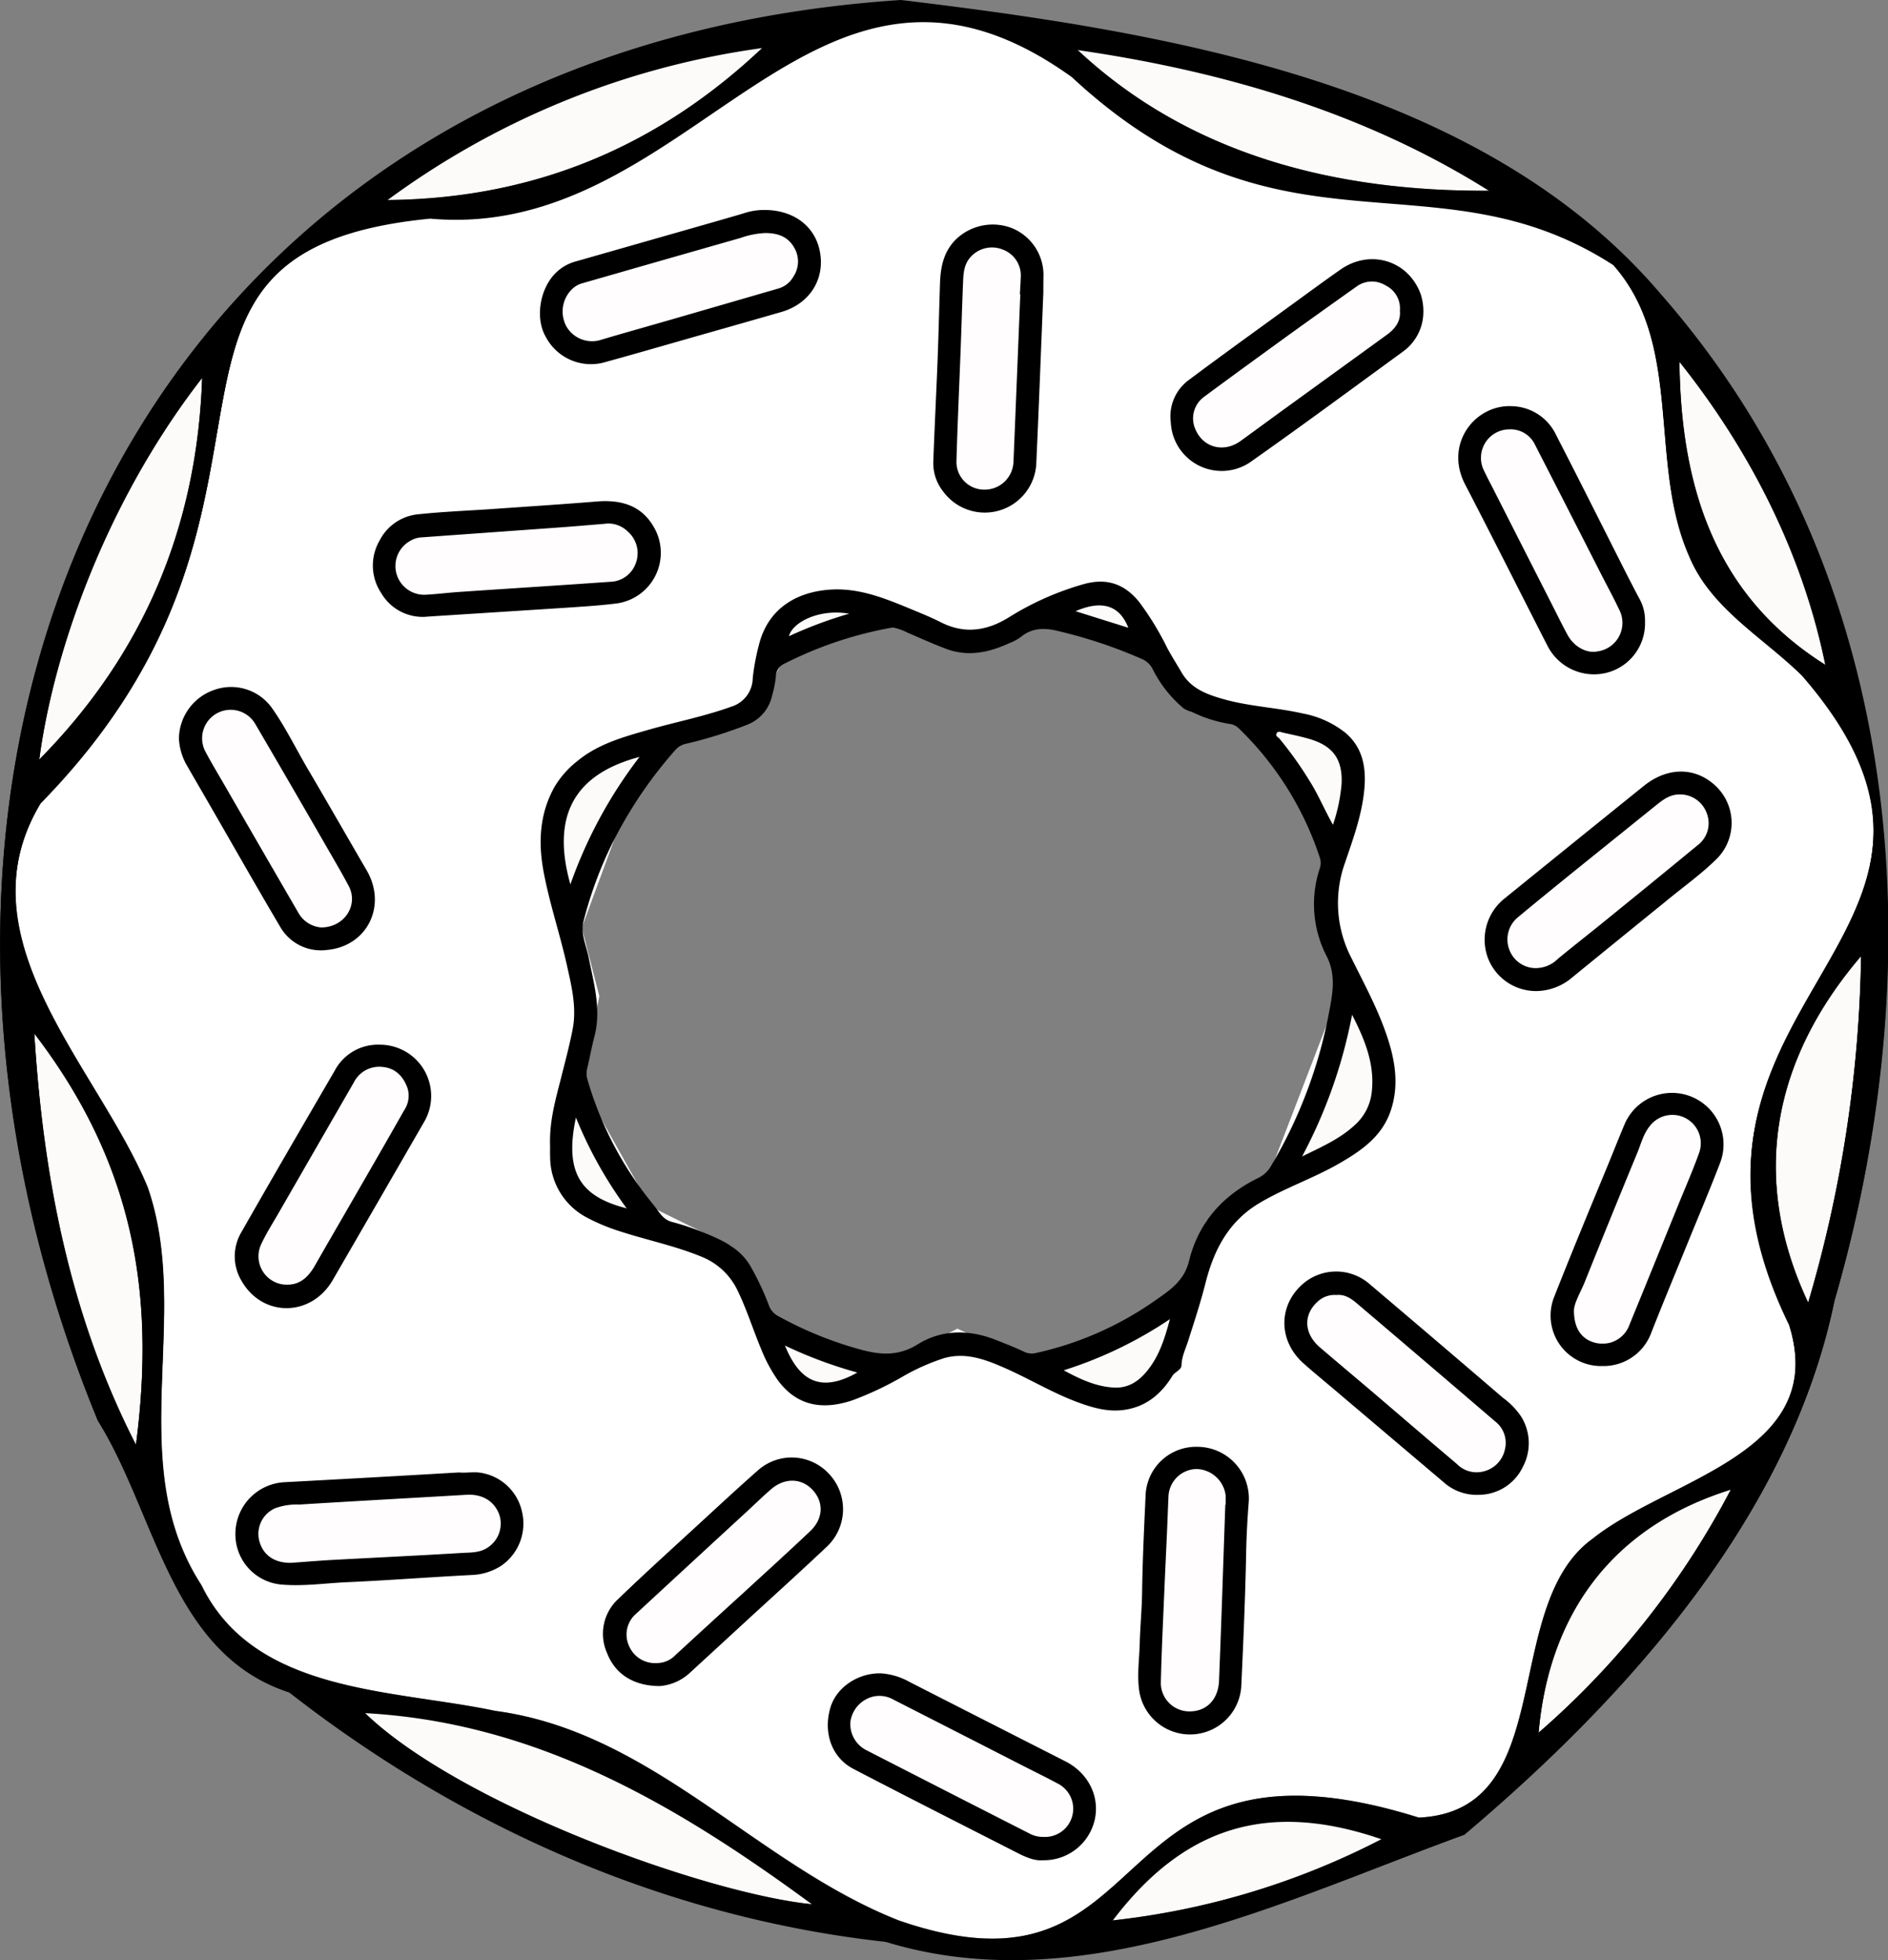 <svg xmlns="http://www.w3.org/2000/svg" viewBox="0 0 386.18 400.88"><rect x="0" y="0" width="386.18" height="400.88" fill="#808080" stroke="none"/><defs><style>.cls-1{fill:#fff;}.cls-2{fill:#fcfbfa;}.cls-3{fill:#fffdfd;}</style></defs><title>donut-transparent</title><g id="glasur_fill" data-name="glasur fill"><path id="glasur" class="cls-1" d="M368.65,138c-8-7.9-18.78-13.76-23.2-24.64-8.32-19-1-43.1-15.46-59.38-36.58-23.64-68,1.26-110.74-38.44C166-22.75,142.12,49.3,88.07,44.44,19.8,51.07,68.71,102.49,8.37,164.05-8.4,192,20,218.15,30.26,242.79c9.15,26.47-5.22,56.4,11,81.41,10.83,22.24,39.07,21.26,60.06,25.7,32.2,4.26,53.49,31.46,82.64,42.89,55,18.94,39.06-42.11,106.32-21.06,28.86-1.34,16.39-43.34,35.62-57.09,15.51-12.37,48.47-17.3,40.1-43.91C333.44,204.24,414.9,191.34,368.65,138ZM303,87.74l10-2,21,40-5,10-10-4-19-38Zm-61-5,36-27,8,2,2,8-38,28-8-2Zm-46-30,6-5,8,5-1,44-7,6-9-6Zm-81,5,43-14,7,5v10l-44,13-7-4Zm-34,49,44-2,8,8-3,6-46,5-6-9Zm5,117-22,39H55l-4-6,21-39,7-2Zm-47-74,5-5h7l24,36-5,9H60Zm63,170-47,2-4-9,4-7,42-3,9,8Zm35,22-12-2,3-10,28-27,10-2,5,10Zm78,36-43-19v-9l1-3,9-2,38,19,3,9Zm36-31-9,6-7-8,2-42,7-5,9,8Zm8-105-12.26,8-4.74,15-29,15-17.16-8-15.84,8-22-10L149.77,255,133,246.74l-14-25,3.59-18-3.59-14,14-38,8-3,15-6,5-9,21-8,19,4,14-4,20,4,7,13,12,4,19,26-3,9.65,4,20.35Zm49,59-10,2-33-31,2-7,6-2,35,29Zm26-26H322l-3-8,16-39h13l1,9Zm17-105-32,27-9,3-4-13,35-25h10Z"/></g><g id="donut_fill" data-name="donut fill"><path class="cls-2" d="M166.51,389.49c-27.83-20.48-56.67-37.58-92.12-39.41C93.72,369.05,145,387.52,166.51,389.49Z"/><path class="cls-2" d="M27.81,295.47C32,263.53,26.9,237.05,7,211.12,8.81,240.51,14.25,269,27.81,295.47Z"/><path class="cls-2" d="M314.72,354.35a170.41,170.41,0,0,0,39.49-50C330.14,311.78,316.87,329.45,314.72,354.35Z"/><path class="cls-2" d="M369.86,266.35a263.54,263.54,0,0,0,10.85-71.06C362.62,216.41,357.87,240.8,369.86,266.35Z"/><path class="cls-2" d="M305,39c-25.67-16.25-55-24.8-84.89-29.07C243.18,31.71,273.33,39.26,305,39Z"/><path class="cls-2" d="M8,155.38C29.45,133.67,40.39,107.59,41.36,77,21.43,102.68,10.84,133.55,8,155.38Z"/><path class="cls-2" d="M78.94,40.91c30.07-.2,55.54-10.75,77.29-31.4A167.52,167.52,0,0,0,78.94,40.91Z"/><path class="cls-2" d="M227.43,392.77A156.69,156.69,0,0,0,282.91,376C259.69,367.9,242.23,373.09,227.43,392.77Z"/><path class="cls-2" d="M373.42,136c-4.62-22.87-15.32-44-29.9-62.24C343.78,99.47,350.72,121.77,373.42,136Z"/><polygon class="cls-2" points="158.03 132.66 163.28 124.74 177.03 124.74 158.03 132.66"/><polygon class="cls-2" points="215.03 125.74 225.03 121.74 235.03 129.74 215.03 125.74"/><polygon class="cls-2" points="257.03 148.74 273.03 172.74 277.03 155.74 272.58 149.66 257.03 148.74"/><polygon class="cls-2" points="275.03 204.74 262.03 239.74 276.03 233.81 283.03 228.74 284.03 214.74 275.03 204.74"/><polygon class="cls-2" points="213.03 279.74 228.03 286.74 239.03 280.74 242.03 264.74 213.03 279.74"/><polygon class="cls-2" points="157.03 271.74 164.03 283.74 180.03 280.74 157.03 271.74"/><polygon class="cls-2" points="131.03 249.74 118.03 223.74 115.03 238.74 125.03 249.74 131.03 249.74"/><polygon class="cls-2" points="113.03 160.74 115.03 183.74 133.03 151.74 113.03 160.74"/></g><g id="sprinkles_fill" data-name="sprinkles fill"><polygon class="cls-3" points="165.03 58.74 165.03 48.74 158.03 43.74 115.03 57.74 114.03 67.74 121.03 71.74 165.03 58.74"/><polygon class="cls-3" points="209.03 96.74 210.03 52.74 202.03 47.74 196.03 52.74 193.03 96.74 202.03 102.74 209.03 96.74"/><polygon class="cls-3" points="286.03 57.74 278.03 55.74 242.03 82.74 242.03 91.74 250.03 93.74 288.03 65.74 286.03 57.74"/><polygon class="cls-3" points="329.03 135.74 334.03 125.74 313.03 85.74 303.03 87.74 300.03 93.74 319.03 131.74 329.03 135.74"/><polygon class="cls-3" points="306.03 186.74 310.03 199.74 319.03 196.74 351.03 169.74 351.03 161.74 341.03 161.74 306.03 186.74"/><polygon class="cls-3" points="335.03 227.74 319.03 266.74 322.03 274.74 334.03 274.74 349.03 236.74 348.03 227.74 335.03 227.74"/><polygon class="cls-3" points="267.03 264.74 265.03 271.74 298.03 302.74 308.03 300.74 308.03 291.74 273.03 262.74 267.03 264.74"/><polygon class="cls-3" points="237.03 302.74 235.03 344.74 242.03 352.74 251.03 346.74 253.03 305.74 244.03 297.74 237.03 302.74"/><polygon class="cls-3" points="182.03 344.74 173.03 346.74 172.03 349.74 172.03 358.74 215.03 377.74 223.03 372.74 220.03 363.74 182.03 344.74"/><polygon class="cls-3" points="156.03 302.74 128.03 329.74 125.03 339.74 137.03 341.74 171.03 310.74 166.03 300.74 156.03 302.74"/><polygon class="cls-3" points="55.03 305.74 51.03 312.74 55.03 321.74 102.03 319.74 106.03 310.74 97.03 302.74 55.03 305.74"/><polygon class="cls-3" points="72.03 217.74 51.03 256.74 55.03 262.74 64.03 262.74 86.03 223.74 79.03 215.74 72.03 217.74"/><polygon class="cls-3" points="70.03 189.74 75.03 180.74 51.03 144.74 44.03 144.74 39.03 149.74 60.03 189.74 70.03 189.74"/><polygon class="cls-3" points="130.03 118.74 133.03 112.74 125.03 104.74 81.03 106.74 78.03 114.74 84.03 123.74 130.03 118.74"/></g><g id="all_lines" data-name="all lines"><path d="M184.26.27c54,6.5,118.82,17,155.4,60.18,50,57,55.92,135.29,35.49,205.8-9,43.76-42.17,80.77-75.62,109-37,13.46-78.34,34.15-118.36,21.9-44.87-4.94-86.62-23.4-122-51C34.91,338.28,32,309.76,20,290.57-36.25,153.84,28.74,10.45,184.26.27ZM290.22,372c28.85-1.35,16.39-43.35,35.61-57.1,15.51-12.36,48.48-17.3,40.11-43.91-32.53-66.49,48.94-79.38,2.68-132.75-8-7.91-18.78-13.77-23.2-24.64-8.31-19-1-43.11-15.45-59.39-36.59-23.64-68,1.27-110.74-38.44C166-22.47,142.09,49.57,88,44.72c-68.26,6.63-19.35,58-79.69,119.61-16.77,27.95,11.57,54.09,21.88,78.73,9.16,26.47-5.22,56.4,11,81.41,10.83,22.25,39.06,21.26,60.06,25.71,32.19,4.26,53.48,31.46,82.63,42.89C238.84,412,223,351,290.22,372ZM74.37,350.35c19.32,19,70.57,37.45,92.12,39.42C138.66,369.28,109.82,352.19,74.37,350.35ZM220.06,10.19c23.1,21.79,53.25,29.34,84.88,29.08C279.27,23,249.92,14.47,220.06,10.19ZM27.79,295.75C32,263.81,26.87,237.32,7,211.39,8.79,240.79,14.23,269.25,27.79,295.75ZM8,155.65c21.46-21.71,32.39-47.79,33.37-78.36C21.4,103,10.82,133.83,8,155.65ZM78.91,41.19C109,41,134.46,30.44,156.21,9.79A167.45,167.45,0,0,0,78.91,41.19ZM369.84,266.62a263.94,263.94,0,0,0,10.85-71.06C362.59,216.69,357.84,241.08,369.84,266.62ZM343.5,74c.25,25.71,7.19,48,29.9,62.25C368.77,113.41,358.08,92.29,343.5,74ZM314.69,354.63a170.41,170.41,0,0,0,39.5-50C330.12,312.06,316.85,329.73,314.69,354.63Zm-31.8,21.64c-23.23-8.1-40.69-2.91-55.49,16.78A157,157,0,0,0,282.89,376.27Z"/><path d="M112.52,234.45c-.19-4.85,1-9.19,2.13-13.55.86-3.45,1.8-6.89,2.48-10.39.85-4.44-.19-8.7-1.15-13-1.47-6.63-3.7-13.08-4.89-19.78-1-5.81-.64-11.46,2.31-16.75a19,19,0,0,1,4.61-5.26c4.3-3.59,9.54-5,14.76-6.5,5.58-1.59,11.29-2.7,16.78-4.68a6.2,6.2,0,0,0,4.42-5.86,45.85,45.85,0,0,1,1.26-6.77c1.81-7.33,7.55-10.85,14.59-11.32,5.82-.39,11.08,1.73,16.32,3.9,2.12.88,4.26,1.74,6.31,2.78,4.86,2.46,9.42,1.76,13.89-1a59.33,59.33,0,0,1,15.42-6.83c4.66-1.28,8.26,0,11.23,3.65a59,59,0,0,1,5.73,9.37c.93,1.74,2,3.42,3,5.12,1.87,3.2,5,4.39,8.33,5.35,5.38,1.56,11,1.75,16.47,3a19.76,19.76,0,0,1,8.75,4c3.42,2.95,4.17,6.91,3.82,11.2-.44,5.37-2.3,10.38-4,15.39A24.34,24.34,0,0,0,276.46,196c2.91,5.89,6.1,11.67,7.9,18.05,1.24,4.41,1.59,8.84.05,13.26-1.82,5.2-6,8.05-10.48,10.64-5.22,3-10.95,4.94-16.16,8-6.36,3.72-9.41,9.5-11.16,16.33-1,4-2.32,8-3.57,11.92-.51,1.64-1.31,3.17-1.37,5,0,1-1.34,1.34-1.87,2.2-2.36,3.86-5.65,6.5-10.29,7-3.24.35-6.29-.58-9.29-1.7-5.09-1.91-9.75-4.75-14.72-6.93-3.95-1.74-8-3.26-12.39-2a42.91,42.91,0,0,0-8.54,3.81,67.47,67.47,0,0,1-10.1,4.77c-6.19,2.11-11.48,1.23-15.39-4.1a31.1,31.1,0,0,1-3.4-6.36c-1.65-3.94-2.9-8-4.78-11.89a13.84,13.84,0,0,0-7.46-7c-5.5-2.26-11.32-3.42-16.94-5.27a39.7,39.7,0,0,1-6.21-2.59,14,14,0,0,1-7.76-12.47C112.49,235.81,112.52,235,112.52,234.45Zm70.2-106.1-.57.06a79.08,79.08,0,0,0-21.57,7.26,3,3,0,0,0-1.89,2.8,23.58,23.58,0,0,1-.78,3.86,8.22,8.22,0,0,1-5.18,5.93,90.49,90.49,0,0,1-12.22,3.81,4.13,4.13,0,0,0-2.26,1.19,88.18,88.18,0,0,0-13.54,20.31,82.81,82.81,0,0,0-5.31,14.66c-.75,2.68.52,5.06,1,7.55,1.06,5.36,2.64,10.67,1.18,16.23-.56,2.12-.94,4.28-1.45,6.41a4.33,4.33,0,0,0,0,2.26,71.67,71.67,0,0,0,9.67,20.58c1.25,1.83,2.59,3.59,4,5.32,1.05,1.32,1.78,2.82,3.62,3.32a53.26,53.26,0,0,1,6.07,2c4,1.62,8,3.29,10.23,7.44a56.82,56.82,0,0,1,3.54,7.59,4,4,0,0,0,2,2.28,76.49,76.49,0,0,0,14.35,6.1c4.73,1.44,9.2,2.69,14.11-.37s10.51-3.07,16-.89c1.94.76,3.88,1.52,5.76,2.41a3.53,3.53,0,0,0,2.39.26,67.69,67.69,0,0,0,24.1-10.53c3.06-2.14,6.22-4.09,7.23-8.26,1.92-7.88,6.88-13.44,14.13-17a6.08,6.08,0,0,0,2.69-2.53,96.08,96.08,0,0,0,11.68-30.56c.75-4.05,1.78-8.14-.36-12.32a23.14,23.14,0,0,1-1.39-17.9,3.47,3.47,0,0,0,0-2.25,64.88,64.88,0,0,0-16.62-26.46,3.07,3.07,0,0,0-1.74-.84,27.71,27.71,0,0,1-7.8-2.47,7,7,0,0,1-1.62-.67,25.05,25.05,0,0,1-6.45-8.19,4.39,4.39,0,0,0-2.23-2,98.93,98.93,0,0,0-17.13-5.7c-2.75-.68-5.25-.65-7.55,1.23a10.48,10.48,0,0,1-2.31,1.25c-4.2,1.92-8.45,2.88-13,1.17-2.67-1-5.26-2.19-7.88-3.3A10.78,10.78,0,0,0,182.72,128.35Zm83.62,108.16c4.11-2,7.76-3.62,10.78-6.42a10.54,10.54,0,0,0,3.44-6.55c.73-5.84-1.43-11-4-16A101.88,101.88,0,0,1,266.34,236.51ZM116.67,180.88a94,94,0,0,1,14.14-26.08C117.31,158.37,112.76,167,116.67,180.88ZM239.3,269.79a84.37,84.37,0,0,1-21.72,10.46c3.2,1.74,6.39,3.25,10,3.52,3,.24,5.23-1.13,7.07-3.41C237.17,277.27,238.28,273.58,239.3,269.79Zm33.35-101.1a35.18,35.18,0,0,0,1.77-8.45c.2-5-1.78-7.68-6.54-9.1-1.78-.52-3.61-.89-5.43-1.3-.44-.1-1.05-.42-1.33.15s.31.76.59,1.08a74.52,74.52,0,0,1,6.1,8.55C269.58,162.38,270.82,165.43,272.65,168.69ZM128.18,247.13a85.73,85.73,0,0,1-10.38-18.58C115.37,240,118.87,244.76,128.18,247.13Zm32.38,28.06c3,7.38,7.4,9.68,14.8,5.52A89.63,89.63,0,0,1,160.56,275.19ZM220,125l10.79,3.39C229,123.78,225.38,122.67,220,125Zm-46.31.51c-6.35-1.08-11.69,1.9-12.3,4.6A87.22,87.22,0,0,1,173.66,125.52Z"/><path d="M291.14,63.94a10,10,0,0,1-4.22,8c-10.22,7.46-20.43,15-30.75,22.27a10.42,10.42,0,0,1-16.69-7.78,9.26,9.26,0,0,1,3.53-8.6c7.07-5.29,14.23-10.43,21.36-15.62,3.24-2.36,6.46-4.72,9.71-7,6.09-4.35,13.93-2,16.49,4.88A11.28,11.28,0,0,1,291.14,63.94Zm-4.8-.39a5.23,5.23,0,0,0-2.95-5.19,5.3,5.3,0,0,0-5.91.24q-7.05,5-14,10c-5.72,4.15-11.44,8.29-17.11,12.5a5.45,5.45,0,0,0-1.91,6.58c1.56,3.85,5.78,5,9.24,2.55,2.76-2,5.48-4,8.23-6q10.85-7.86,21.69-15.72C285.31,67.3,286.55,65.76,286.34,63.55Z"/><path d="M135,344.83c-5.37,0-9.15-2.41-10.83-6.75A9.65,9.65,0,0,1,126.48,327c5.67-5.47,11.53-10.75,17.33-16.09,3.7-3.41,7.4-6.83,11.18-10.16a10.38,10.38,0,0,1,14.63.74,10.52,10.52,0,0,1-.46,14.8c-5.93,5.6-12,11.06-18,16.59q-4.95,4.56-9.91,9.11A10.28,10.28,0,0,1,135,344.83Zm-.6-4.7a5.25,5.25,0,0,0,3.71-1.59q7-6.45,14.07-12.88c4.52-4.15,9.06-8.27,13.52-12.49,2.68-2.53,2.84-5.85.6-8.36s-5.71-2.67-8.51-.29c-1.62,1.38-3.15,2.89-4.72,4.34Q141.51,319.5,130,330.14a5.58,5.58,0,0,0-1.34,6.47A5.77,5.77,0,0,0,134.37,340.13Z"/><path d="M302.69,305.71a10.17,10.17,0,0,1-7-2.23l-22.58-19.13c-2.17-1.84-4.38-3.64-6.51-5.54-5.36-4.78-5.14-12.37.45-16.68a10.42,10.42,0,0,1,12.83.26q13.8,11.69,27.52,23.47a15.44,15.44,0,0,1,3.66,3.73,10.27,10.27,0,0,1,.46,10.35A10,10,0,0,1,302.69,305.71ZM273.4,264.85a5.08,5.08,0,0,0-3.61,1.12c-3.25,2.68-3.2,6.69.19,9.59,3.58,3.07,7.19,6.09,10.78,9.14,5.75,4.91,11.47,9.84,17.25,14.72a5.62,5.62,0,0,0,5.13,1.58,5.88,5.88,0,0,0,4.68-4.56,5.53,5.53,0,0,0-2-5.74q-14-12-28-23.9C276.56,265.69,275.17,264.67,273.4,264.85Z"/><path d="M314.24,202.69a10.54,10.54,0,0,1-9.92-6.83,10.77,10.77,0,0,1,3.3-12q14.29-11.58,28.63-23.14c5.06-4.07,11-3.85,15.12.46a10.4,10.4,0,0,1,.06,14.18c-3.28,3.32-7.11,6-10.72,9q-9.57,7.75-19.12,15.54A11.49,11.49,0,0,1,314.24,202.69Zm.07-4.7a6.33,6.33,0,0,0,4.29-1.84c3-2.49,6.15-4.93,9.21-7.42q9.87-8,19.72-16.1a5.63,5.63,0,0,0,1.59-6.28,5.82,5.82,0,0,0-5.55-3.88c-2.05,0-3.48,1.14-4.94,2.31l-16.51,13.3c-3.87,3.13-7.74,6.28-11.57,9.46a5.86,5.86,0,0,0-1.83,6.67A5.77,5.77,0,0,0,314.31,198Z"/><path d="M213.32,380.45c-1.67.16-3.49-.61-5.26-1.52-11.18-5.7-22.37-11.36-33.5-17.16-4.47-2.33-6.24-7.46-4.68-12.61,1.27-4.18,5.83-7.13,10.49-6.92a14,14,0,0,1,5.75,1.79q15.88,8.1,31.79,16.19c4.67,2.37,7.1,7.17,6,12A10.65,10.65,0,0,1,213.32,380.45Zm.09-4.77a5.77,5.77,0,0,0,3-10.88c-2.37-1.28-4.78-2.45-7.17-3.67q-13.25-6.78-26.5-13.53a5.75,5.75,0,0,0-4.13-.62,6.18,6.18,0,0,0-4.67,5.16,6,6,0,0,0,3.42,5.88q16.53,8.48,33.08,16.9A5.88,5.88,0,0,0,213.41,375.68Z"/><path d="M336.48,127.2a10.42,10.42,0,0,1-8.31,10.5,10.68,10.68,0,0,1-11.6-5.54c-5.63-11-11.19-22.1-16.89-33.09-4.3-8.27,2-16.35,9.56-16A10.28,10.28,0,0,1,318.31,89c4.45,8.63,8.79,17.3,13.18,26,1.24,2.44,2.47,4.88,3.76,7.3A9.18,9.18,0,0,1,336.48,127.2ZM308.71,87.81a5.83,5.83,0,0,0-5.25,8.28c.49,1,1,2.06,1.55,3.08q6.14,12.09,12.29,24.18c1.1,2.15,2.15,4.32,3.3,6.44,1.35,2.51,3.94,3.9,6.19,3.43a5.89,5.89,0,0,0,4.34-8.67c-1.07-2.28-2.28-4.49-3.43-6.73Q320.88,104.41,314,91A5.53,5.53,0,0,0,308.71,87.81Z"/><path d="M36.6,151.11a10.66,10.66,0,0,1,7.19-10,10.27,10.27,0,0,1,11.75,3.57c2.84,4,5,8.48,7.5,12.73C67.06,164.23,71,171.14,75,178c4.21,7.23.13,15.57-8.18,16.29a9.59,9.59,0,0,1-9.51-4.74c-5.6-9.48-11-19.06-16.54-28.6-.91-1.56-1.81-3.13-2.71-4.69A12.3,12.3,0,0,1,36.6,151.11Zm29.09,38.57c4.78,0,7.68-4.58,5.65-8.45-1.12-2.13-2.33-4.21-3.54-6.3-5.18-9-10.34-17.91-15.57-26.84a5.83,5.83,0,0,0-10.11,5.82c1.26,2.37,2.66,4.66,4,7Q53.53,173.76,61,186.63A5.88,5.88,0,0,0,65.69,189.68Z"/><path d="M327.72,279.38a10.32,10.32,0,0,1-9.81-14.17C321.5,256.09,325.28,247,329,238c1.1-2.69,2.17-5.39,3.3-8.07a10.54,10.54,0,0,1,19.54,7.9c-2.1,5.47-4.39,10.87-6.6,16.3-2.5,6.14-5.05,12.26-7.48,18.43A10.4,10.4,0,0,1,327.72,279.38ZM321.94,268c0,3.69,1.54,5.8,4.12,6.56a5.86,5.86,0,0,0,7.28-3.73c3.33-8.1,6.62-16.24,9.92-24.36,1.44-3.55,3-7.08,4.28-10.67a5.81,5.81,0,0,0-10.06-5.53c-1.35,1.64-1.83,3.72-2.63,5.63q-5.37,13-10.58,26C323.36,264.21,322,266.36,321.94,268Z"/><path d="M156.36,42.94c5.87,0,10.2,3.21,11.28,8.21,1.26,5.79-1.95,11-7.9,12.68q-7.81,2.25-15.65,4.47C137.4,70.2,130.72,72.15,124,74a10.43,10.43,0,0,1-12.35-5.08c-2.16-3.7-1.33-9.54,1.8-12.87a9.19,9.19,0,0,1,4.31-2.58l25.29-7.22c3-.86,6-1.71,9-2.6A13.26,13.26,0,0,1,156.36,42.94Zm.06,4.72a17.66,17.66,0,0,0-4.93,1q-16.1,4.59-32.19,9.22A5,5,0,0,0,117.15,59a6.4,6.4,0,0,0-1.27,7.81,6.07,6.07,0,0,0,7.25,2.63c4.82-1.43,9.67-2.78,14.51-4.18L159.24,59a5.13,5.13,0,0,0,3-2.35,5.57,5.57,0,0,0,.17-6.07C161.16,48.4,159.08,47.64,156.42,47.66Z"/><path d="M77.71,213.66a10.49,10.49,0,0,1,8.92,16q-9.27,16.08-18.58,32.15c-4.38,7.55-14.33,7.67-18.63.17a9.72,9.72,0,0,1,0-10.06c6.26-11,12.62-21.92,19-32.87A10,10,0,0,1,77.71,213.66Zm-19,49.09c2.82,0,4.46-1.73,5.75-4,2.42-4.24,4.87-8.45,7.31-12.68,3.64-6.31,7.29-12.62,10.9-19a5.3,5.3,0,0,0,.67-4.57c-.9-2.5-2.61-4.13-5.27-4.31a5.82,5.82,0,0,0-5.7,3.19Q64.66,234.76,57,248.06c-1.23,2.14-2.57,4.23-3.6,6.46A5.81,5.81,0,0,0,58.66,262.75Z"/><path d="M87.45,126.11A9.79,9.79,0,0,1,78,121.33a10.15,10.15,0,0,1-.35-10.79,9.92,9.92,0,0,1,8-5.37c4.69-.49,9.4-.7,14.1-1,7.42-.52,14.86-1,22.28-1.6,5.77-.49,9.7,1.29,12,5.76a10.45,10.45,0,0,1-7.72,15.06c-3.58.47-7.2.67-10.8.92C106.38,124.9,97.25,125.48,87.45,126.11Zm36.44-19c-3.93.32-6.87.58-9.82.79q-13.92,1-27.84,2a5,5,0,0,0-2.32.72,5.88,5.88,0,0,0,3.35,11c2.24-.12,4.47-.41,6.71-.56,10.27-.7,20.54-1.34,30.8-2.07a5.69,5.69,0,0,0,5.22-3.65,5.86,5.86,0,0,0-1.56-6.61A5.68,5.68,0,0,0,123.89,107.09Z"/><path d="M93.88,301.14c1.32.12,2.61-.1,3.94,0a10.28,10.28,0,0,1,8.9,7.82,10.48,10.48,0,0,1-4.19,11.26,11.94,11.94,0,0,1-6.18,1.9c-8.47.44-16.93,1.09-25.4,1.47-4.53.2-9.07.9-13.6.46a10.32,10.32,0,0,1-9.2-10.44,10.58,10.58,0,0,1,10-10.47Q76,302.19,93.88,301.14ZM59.51,319.63c2.62-.18,5.4-.42,8.18-.58,8.91-.48,17.81-.9,26.72-1.44,1.81-.11,3.75,0,5.38-1.13a5.83,5.83,0,0,0,2.36-6.64c-1-2.83-3.49-4.32-6.73-4.13-11.42.67-22.83,1.29-34.25,2a12.78,12.78,0,0,0-4.83.73A5.72,5.72,0,0,0,53,315C53.73,318,56.07,319.67,59.51,319.63Z"/><path d="M213.41,59.84c-.47,11.55-.9,23.11-1.43,34.65a10.55,10.55,0,0,1-19.08,6,9.32,9.32,0,0,1-2-6c.25-7,.61-13.9.88-20.85.2-5.2.32-10.41.49-15.61.1-3.29.68-6.4,3.11-8.92a10.85,10.85,0,0,1,11.38-2.54,10.37,10.37,0,0,1,6.68,9.48C213.42,57.32,213.41,58.58,213.41,59.84Zm-4.71.34h-.09c.06-1.09.14-2.18.17-3.28A5.67,5.67,0,0,0,205,51a5.86,5.86,0,0,0-6.78,1.94c-1.12,1.48-1.17,3.27-1.24,5-.18,4.38-.31,8.76-.47,13.14-.29,7.72-.65,15.43-.87,23.15a5.67,5.67,0,0,0,5.58,5.91,5.9,5.9,0,0,0,6.08-5.65C207.78,83.06,208.23,71.62,208.7,60.18Z"/><path d="M244.89,295.9a10.56,10.56,0,0,1,10.51,11.55c-.26,3.44-.45,6.89-.51,10.33-.18,9.1-.58,18.18-1,27.26a10.51,10.51,0,0,1-20.88.68c-.43-3.1,0-6.23.11-9.35.08-3.55.44-7.1.49-10.66.09-6.69.42-13.36.72-20A10.33,10.33,0,0,1,244.89,295.9Zm5.74,11.84h.08c0-.6,0-1.21,0-1.81a6.16,6.16,0,0,0-6-5.49,5.86,5.86,0,0,0-5.71,5.67c-.11,2.52-.2,5-.31,7.55-.18,4-.38,8.1-.55,12.15-.26,6.13-.56,12.26-.7,18.4a5.83,5.83,0,0,0,5.91,5.8c3.43,0,5.84-2.4,6-6.3C249.83,331.72,250.21,319.73,250.63,307.74Z"/><g id="outer_line" data-name="outer line"><path id="donut_line" data-name="donut line" d="M184.28,0C28.76,10.18-36.23,153.57,20,290.29c12.09,19.19,15,47.71,39.27,55.6,35.34,27.58,77.08,46.05,122,51,40,12.26,81.34-8.44,118.37-21.9,33.45-28.23,66.59-65.24,75.61-109,20.44-70.51,14.48-148.81-35.49-205.79C303.1,17,238.33,6.49,184.28,0ZM305,39c-31.64.27-61.79-7.28-84.89-29.07C250,14.19,279.3,22.74,305,39ZM156.23,9.51C134.48,30.16,109,40.71,78.94,40.91A167.52,167.52,0,0,1,156.23,9.51ZM41.36,77c-1,30.57-11.91,56.65-33.37,78.36C10.84,133.55,21.43,102.68,41.36,77ZM27.81,295.47C14.25,269,8.81,240.51,7,211.12,26.9,237.05,32,263.53,27.81,295.47Zm46.58,54.61c35.45,1.83,64.29,18.93,92.12,39.41C145,387.52,93.72,369.05,74.39,350.08Zm153,42.69c14.8-19.68,32.26-24.87,55.48-16.78A156.69,156.69,0,0,1,227.43,392.77Zm87.29-38.42c2.15-24.9,15.42-42.57,39.49-50A170.41,170.41,0,0,1,314.72,354.35Zm55.14-88c-12-25.55-7.24-49.94,10.85-71.06A263.54,263.54,0,0,1,369.86,266.35Zm-3.9,4.38c8.37,26.61-24.59,31.54-40.1,43.91-19.23,13.75-6.76,55.75-35.62,57.09-67.26-21.05-51.37,40-106.32,21.06-29.15-11.43-50.44-38.63-82.64-42.89-21-4.44-49.23-3.46-60.06-25.7-16.18-25-1.81-54.94-11-81.41C20,218.15-8.4,192,8.37,164.05c60.34-61.56,11.43-113,79.7-119.61C142.12,49.3,166-22.75,219.25,15.51,262,55.21,293.41,30.31,330,54c14.43,16.28,7.14,40.43,15.46,59.38,4.42,10.88,15.17,16.74,23.2,24.64C414.9,191.34,333.44,204.24,366,270.73ZM373.42,136c-22.7-14.24-29.64-36.54-29.9-62.24C358.1,92,368.8,113.14,373.42,136Z"/></g></g></svg>